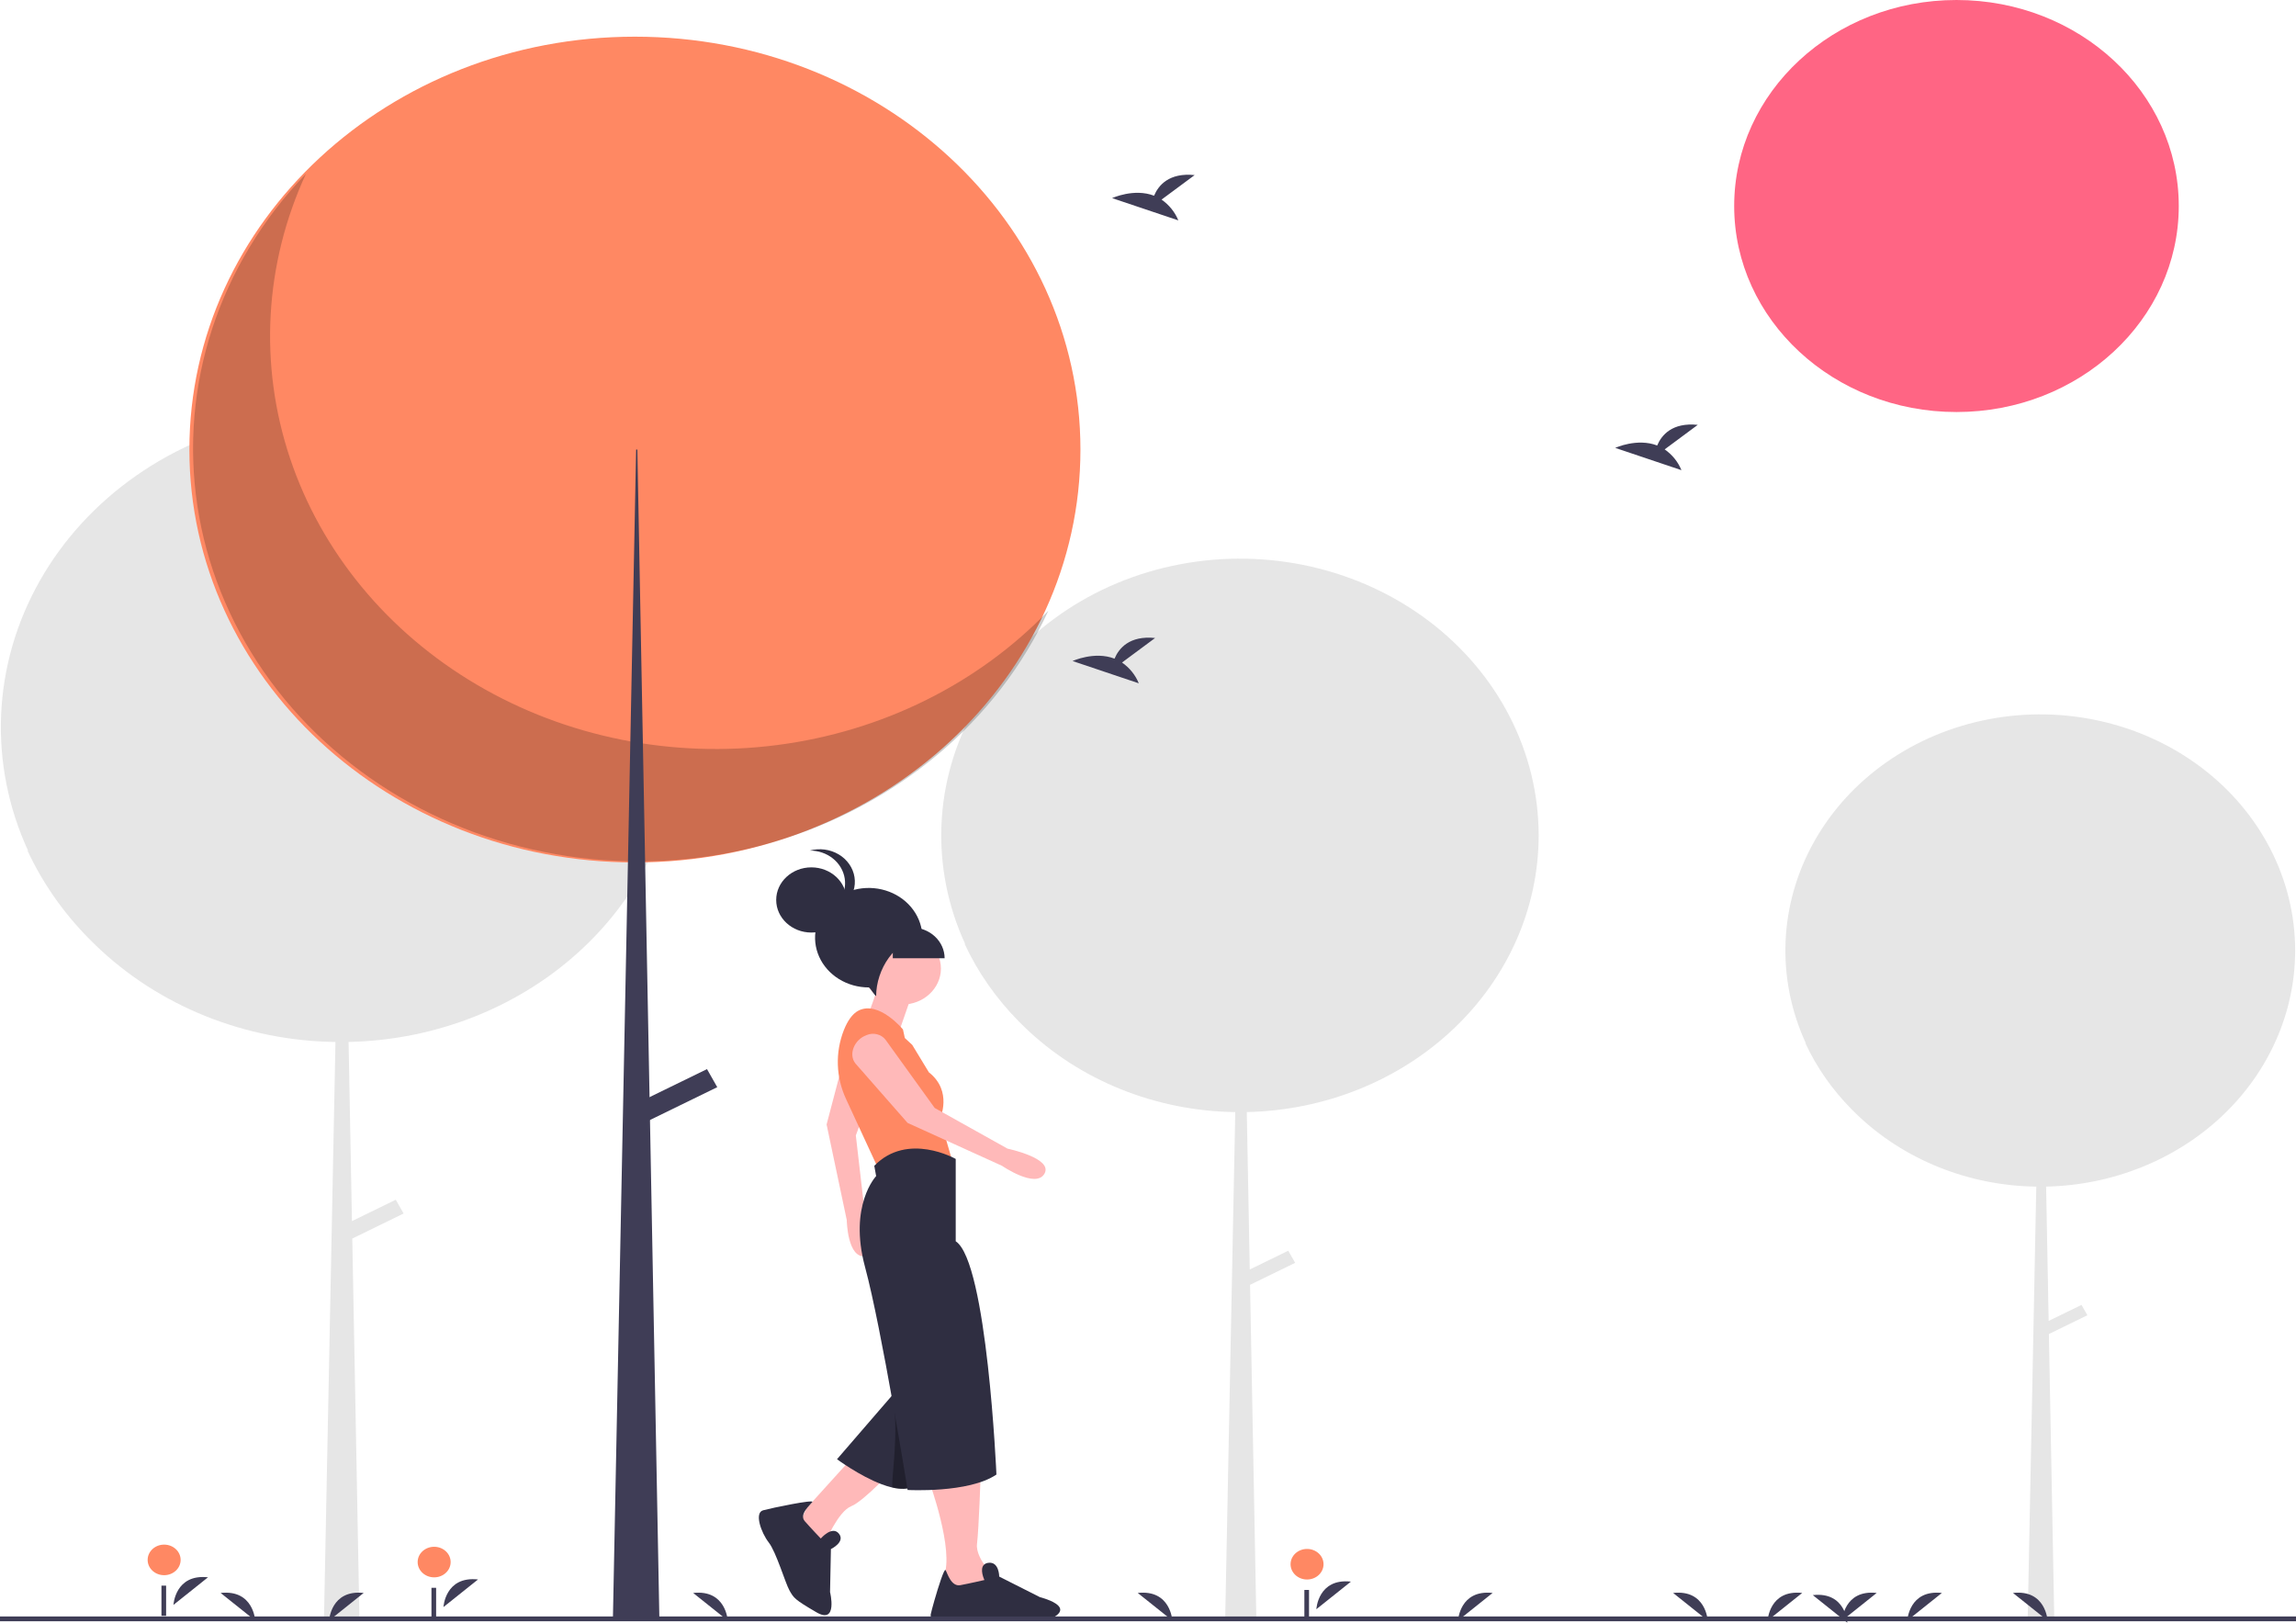 <svg width="150" height="106" viewBox="0 0 150 106" fill="none" xmlns="http://www.w3.org/2000/svg">
<path d="M149.945 62.087C149.944 59.798 149.393 57.539 148.333 55.472C147.273 53.405 145.729 51.582 143.815 50.136C141.901 48.69 139.663 47.656 137.265 47.111C134.866 46.565 132.367 46.52 129.947 46.98C127.528 47.44 125.249 48.392 123.276 49.769C121.303 51.146 119.685 52.912 118.54 54.94C117.395 56.967 116.75 59.206 116.654 61.492C116.557 63.779 117.011 66.058 117.982 68.162C117.966 68.145 117.949 68.129 117.933 68.112C118.672 69.709 119.698 71.18 120.966 72.461C120.969 72.464 120.973 72.468 120.977 72.472C121.079 72.575 121.182 72.678 121.287 72.779C122.809 74.249 124.631 75.425 126.647 76.238C128.663 77.051 130.834 77.485 133.032 77.514L132.47 105.834H134.208L133.856 87.143L136.371 85.916L135.987 85.241L133.84 86.288L133.675 77.513C138.024 77.421 142.161 75.755 145.202 72.872C148.243 69.989 149.945 66.118 149.945 62.087Z" fill="#E6E6E6"/>
<path d="M100.522 54.566C100.52 51.884 99.875 49.236 98.632 46.814C97.39 44.392 95.581 42.256 93.338 40.561C91.095 38.866 88.472 37.655 85.662 37.015C82.851 36.376 79.921 36.323 77.086 36.862C74.251 37.401 71.58 38.517 69.268 40.131C66.956 41.744 65.06 43.814 63.718 46.19C62.375 48.566 61.62 51.19 61.507 53.87C61.394 56.55 61.926 59.219 63.064 61.685C63.045 61.666 63.025 61.647 63.006 61.627C63.873 63.499 65.074 65.222 66.56 66.723C66.565 66.728 66.569 66.732 66.574 66.737C66.694 66.858 66.814 66.978 66.937 67.096C68.721 68.82 70.856 70.198 73.219 71.15C75.581 72.103 78.125 72.611 80.701 72.646L80.042 105.834H82.079L81.667 83.929L84.614 82.492L84.164 81.701L81.648 82.928L81.454 72.644C86.551 72.536 91.4 70.584 94.963 67.205C98.526 63.827 100.521 59.291 100.522 54.566Z" fill="#E6E6E6"/>
<path d="M44.471 47.493C44.469 44.441 43.735 41.427 42.321 38.67C40.907 35.914 38.849 33.483 36.296 31.554C33.743 29.626 30.759 28.248 27.56 27.52C24.362 26.792 21.028 26.732 17.802 27.345C14.575 27.959 11.536 29.229 8.905 31.065C6.274 32.901 4.116 35.257 2.589 37.961C1.061 40.665 0.202 43.65 0.073 46.7C-0.055 49.749 0.55 52.788 1.845 55.594C1.823 55.572 1.8 55.55 1.779 55.527C2.765 57.657 4.133 59.618 5.823 61.327C5.828 61.332 5.834 61.337 5.839 61.342C5.975 61.48 6.112 61.617 6.253 61.751C8.282 63.712 10.712 65.281 13.4 66.365C16.089 67.449 18.984 68.027 21.916 68.066L21.165 105.834H23.484L23.015 80.907L26.368 79.271L25.857 78.371L22.993 79.767L22.773 68.064C28.573 67.941 34.09 65.72 38.145 61.875C42.2 58.031 44.471 52.868 44.471 47.493V47.493Z" fill="#E6E6E6"/>
<path d="M127.818 26.915C135.839 26.915 142.341 20.89 142.341 13.457C142.341 6.025 135.839 0 127.818 0C119.798 0 113.296 6.025 113.296 13.457C113.296 20.89 119.798 26.915 127.818 26.915Z" fill="#FF6584"/>
<path d="M41.48 56.338C57.555 56.338 70.586 44.263 70.586 29.367C70.586 14.471 57.555 2.396 41.48 2.396C25.404 2.396 12.373 14.471 12.373 29.367C12.373 44.263 25.404 56.338 41.48 56.338Z" fill="#FF8863"/>
<path opacity="0.2" d="M19.988 11.352C17.273 17.237 16.905 23.825 18.949 29.938C20.993 36.051 25.317 41.292 31.147 44.724C36.977 48.155 43.934 49.554 50.775 48.669C57.615 47.785 63.894 44.676 68.488 39.898C66.83 43.493 64.348 46.711 61.214 49.33C58.08 51.948 54.369 53.903 50.338 55.061C46.307 56.218 42.053 56.55 37.871 56.032C33.688 55.515 29.677 54.161 26.115 52.065C22.553 49.968 19.525 47.179 17.242 43.891C14.959 40.603 13.474 36.894 12.892 33.021C12.309 29.148 12.642 25.205 13.867 21.463C15.092 17.721 17.181 14.271 19.988 11.352Z" fill="black"/>
<path d="M41.559 29.367H41.639L43.079 105.834H40.04L41.559 29.367Z" fill="#3F3D56"/>
<path d="M46.859 71.018L46.189 69.838L41.377 72.185L42.048 73.365L46.859 71.018Z" fill="#3F3D56"/>
<path d="M85.999 105.119C85.999 105.119 86.104 103.08 88.257 103.317Z" fill="#3F3D56"/>
<path d="M85.391 103.179C85.986 103.179 86.468 102.732 86.468 102.18C86.468 101.629 85.986 101.182 85.391 101.182C84.796 101.182 84.314 101.629 84.314 102.18C84.314 102.732 84.796 103.179 85.391 103.179Z" fill="#FF8863"/>
<path d="M85.52 103.861H85.216V105.834H85.52V103.861Z" fill="#3F3D56"/>
<path d="M11.332 104.837C11.332 104.837 11.437 102.798 13.589 103.035Z" fill="#3F3D56"/>
<path d="M10.723 102.897C11.318 102.897 11.801 102.45 11.801 101.898C11.801 101.347 11.318 100.9 10.723 100.9C10.128 100.9 9.646 101.347 9.646 101.898C9.646 102.45 10.128 102.897 10.723 102.897Z" fill="#FF8863"/>
<path d="M10.852 103.58H10.548V105.553H10.852V103.58Z" fill="#3F3D56"/>
<path d="M28.972 104.978C28.972 104.978 29.077 102.939 31.23 103.176Z" fill="#3F3D56"/>
<path d="M28.364 103.038C28.959 103.038 29.441 102.591 29.441 102.039C29.441 101.488 28.959 101.041 28.364 101.041C27.769 101.041 27.286 101.488 27.286 102.039C27.286 102.591 27.769 103.038 28.364 103.038Z" fill="#FF8863"/>
<path d="M28.492 103.721H28.188V105.693H28.492V103.721Z" fill="#3F3D56"/>
<path d="M75.886 13.038L78.047 11.437C76.368 11.265 75.678 12.113 75.396 12.785C74.084 12.28 72.656 12.942 72.656 12.942L76.981 14.396C76.762 13.857 76.382 13.385 75.886 13.038Z" fill="#3F3D56"/>
<path d="M108.755 29.355L110.916 27.753C109.237 27.581 108.547 28.43 108.265 29.101C106.953 28.597 105.525 29.258 105.525 29.258L109.849 30.713C109.631 30.173 109.251 29.702 108.755 29.355V29.355Z" fill="#3F3D56"/>
<path d="M73.303 43.278L75.464 41.676C73.785 41.505 73.096 42.353 72.813 43.025C71.501 42.52 70.073 43.181 70.073 43.181L74.398 44.636C74.18 44.096 73.8 43.625 73.303 43.278V43.278Z" fill="#3F3D56"/>
<path d="M60.685 96.714C60.685 96.714 62.378 101.307 61.652 102.988L63.829 104.781L65.159 103.212C65.159 103.212 63.708 101.868 63.829 100.859C63.95 99.851 64.071 96.266 64.071 96.266L60.685 96.714Z" fill="#FFB9B9"/>
<path d="M68.785 105.676C68.687 105.73 68.592 105.781 68.506 105.827H61.001C60.931 105.79 60.875 105.735 60.841 105.668C60.806 105.601 60.794 105.526 60.806 105.452C60.841 105.286 60.931 104.948 61.042 104.559C61.305 103.639 61.691 102.434 61.775 102.562C61.775 102.562 61.775 102.562 61.776 102.562C61.776 102.562 61.776 102.562 61.776 102.563C61.776 102.563 61.776 102.563 61.776 102.563C61.776 102.563 61.776 102.563 61.776 102.564C61.894 102.764 62.135 103.66 62.741 103.549C63.346 103.436 64.313 103.212 64.313 103.212C64.313 103.212 63.968 102.493 64.298 102.203C64.369 102.142 64.459 102.103 64.555 102.091C65.28 101.98 65.28 102.988 65.28 102.988L67.94 104.332C68.169 104.391 68.393 104.467 68.609 104.559C69.149 104.793 69.683 105.193 68.785 105.676Z" fill="#2F2E41"/>
<path d="M55.849 95.033L52.705 98.506L51.858 100.299L52.947 101.083L53.914 100.747C53.914 100.747 54.76 98.73 55.607 98.394C56.453 98.058 58.509 95.817 58.509 95.817L55.849 95.033Z" fill="#FFB9B9"/>
<path d="M62.438 92.368L60.835 95.122L59.686 97.094C59.319 97.296 58.829 97.293 58.302 97.173C58.056 97.115 57.815 97.04 57.581 96.95C56.142 96.404 54.683 95.321 54.683 95.321L57.445 92.123L58.347 91.08L58.561 90.832L59.592 91.24L61.412 91.961L62.438 92.368Z" fill="#2F2E41"/>
<path d="M55.283 68.587L54.002 73.455L55.32 79.7C55.32 79.7 55.353 82.253 56.561 82.06C57.769 81.866 56.503 79.291 56.503 79.291L55.912 74.17L57.801 69.111C57.872 68.904 57.862 68.681 57.774 68.48C57.686 68.279 57.524 68.113 57.318 68.01V68.01C56.57 67.587 55.507 67.888 55.283 68.587Z" fill="#FFB9B9"/>
<path d="M59.778 64.39L58.69 67.527L56.635 66.519C56.635 66.519 57.481 64.278 57.481 63.942C57.481 63.606 59.778 64.39 59.778 64.39Z" fill="#FFB9B9"/>
<path d="M58.932 65.623C60.334 65.623 61.471 64.569 61.471 63.27C61.471 61.97 60.334 60.917 58.932 60.917C57.529 60.917 56.393 61.97 56.393 63.27C56.393 64.569 57.529 65.623 58.932 65.623Z" fill="#FFB9B9"/>
<path d="M59.597 68.255L59.113 67.807L58.992 67.247C58.992 67.247 57.42 65.342 56.09 66.014C55.675 66.225 55.365 66.708 55.136 67.274C54.553 68.752 54.608 70.382 55.288 71.824L57.42 76.434L62.257 75.986L61.411 73.073C61.411 73.073 62.257 71.28 60.685 70.048L59.597 68.255Z" fill="#FF8863"/>
<path opacity="0.3" d="M62.438 92.368L60.835 95.122L59.686 97.094C59.319 97.296 58.829 97.293 58.302 97.173C58.21 96.606 58.759 93.61 58.327 91.168L58.347 91.08L58.561 90.832L59.592 91.24L61.412 91.961L62.438 92.368Z" fill="black"/>
<path d="M62.438 75.706C62.438 75.706 59.295 73.913 57.118 76.154L57.239 76.826C57.239 76.826 55.425 78.731 56.514 82.765C57.602 86.798 59.295 97.33 59.295 97.33C59.295 97.33 63.285 97.554 65.098 96.322C65.098 96.322 64.494 82.428 62.438 81.084V75.706Z" fill="#2F2E41"/>
<path d="M55.883 69.466L59.294 73.353L65.461 76.154C65.461 76.154 67.676 77.673 68.239 76.664C68.803 75.655 65.824 75.034 65.824 75.034L61.064 72.375L57.855 67.923C57.72 67.746 57.523 67.618 57.296 67.562C57.07 67.505 56.83 67.524 56.617 67.615C55.801 67.912 55.417 68.878 55.883 69.466Z" fill="#FFB9B9"/>
<path d="M53.623 100.501C53.623 100.501 54.364 99.637 54.806 100.182C55.249 100.726 54.284 101.192 54.284 101.192L54.228 103.999C54.228 103.999 54.755 106.146 53.333 105.317C51.912 104.487 51.856 104.388 51.576 103.891C51.297 103.394 50.719 101.399 50.22 100.756C49.722 100.112 49.265 98.816 49.857 98.657C50.449 98.497 53.208 97.928 53.071 98.118C52.933 98.307 52.187 98.92 52.574 99.365C52.961 99.81 53.623 100.501 53.623 100.501Z" fill="#2F2E41"/>
<path d="M60.261 61.261C60.261 61.258 60.262 61.256 60.262 61.253C60.262 60.61 60.056 59.982 59.671 59.448C59.285 58.913 58.738 58.497 58.097 58.251C57.456 58.005 56.751 57.941 56.071 58.066C55.391 58.191 54.766 58.501 54.276 58.955C53.785 59.41 53.452 59.989 53.316 60.619C53.181 61.249 53.25 61.903 53.516 62.496C53.781 63.09 54.231 63.597 54.807 63.954C55.384 64.311 56.062 64.502 56.755 64.502C56.837 64.502 57.159 65.067 57.239 65.062C57.244 63.347 58.441 61.377 60.261 61.261Z" fill="#2F2E41"/>
<path d="M53.007 60.917C54.276 60.917 55.304 59.964 55.304 58.788C55.304 57.612 54.276 56.659 53.007 56.659C51.738 56.659 50.71 57.612 50.71 58.788C50.71 59.964 51.738 60.917 53.007 60.917Z" fill="#2F2E41"/>
<path d="M52.902 55.563C53.455 55.56 53.992 55.742 54.411 56.077C54.831 56.411 55.106 56.875 55.186 57.382C55.266 57.89 55.145 58.407 54.846 58.839C54.546 59.27 54.089 59.587 53.557 59.73C53.886 59.73 54.212 59.664 54.511 59.536C54.81 59.409 55.076 59.224 55.291 58.993C55.506 58.762 55.665 58.491 55.757 58.199C55.849 57.906 55.873 57.598 55.825 57.296C55.778 56.994 55.661 56.706 55.482 56.449C55.304 56.193 55.068 55.975 54.791 55.811C54.513 55.647 54.201 55.539 53.875 55.497C53.549 55.454 53.217 55.477 52.902 55.563V55.563Z" fill="#2F2E41"/>
<path d="M58.327 60.581H59.536C60.114 60.581 60.667 60.793 61.075 61.171C61.483 61.55 61.713 62.062 61.713 62.597V62.597H58.327V60.581Z" fill="#2F2E41"/>
<path d="M115.482 105.859C115.482 105.859 115.587 103.82 117.74 104.057Z" fill="#3F3D56"/>
<path d="M95.257 105.859C95.257 105.859 95.362 103.82 97.514 104.057Z" fill="#3F3D56"/>
<path d="M21.502 105.859C21.502 105.859 21.607 103.82 23.759 104.057Z" fill="#3F3D56"/>
<path d="M124.607 105.859C124.607 105.859 124.712 103.82 126.865 104.057Z" fill="#3F3D56"/>
<path d="M120.349 105.859C120.349 105.859 120.454 103.82 122.606 104.057Z" fill="#3F3D56"/>
<path d="M111.565 105.859C111.565 105.859 111.46 103.82 109.307 104.057Z" fill="#3F3D56"/>
<path d="M76.588 105.859C76.588 105.859 76.483 103.82 74.33 104.057Z" fill="#3F3D56"/>
<path d="M47.542 105.859C47.542 105.859 47.438 103.82 45.285 104.057Z" fill="#3F3D56"/>
<path d="M16.672 105.859C16.672 105.859 16.567 103.82 14.414 104.057Z" fill="#3F3D56"/>
<path d="M133.768 105.859C133.768 105.859 133.663 103.82 131.51 104.057Z" fill="#3F3D56"/>
<path d="M120.689 106C120.689 106 120.584 103.961 118.432 104.198Z" fill="#3F3D56"/>
<path d="M150 105.593H0V105.906H150V105.593Z" fill="#3F3D56"/>
</svg>
